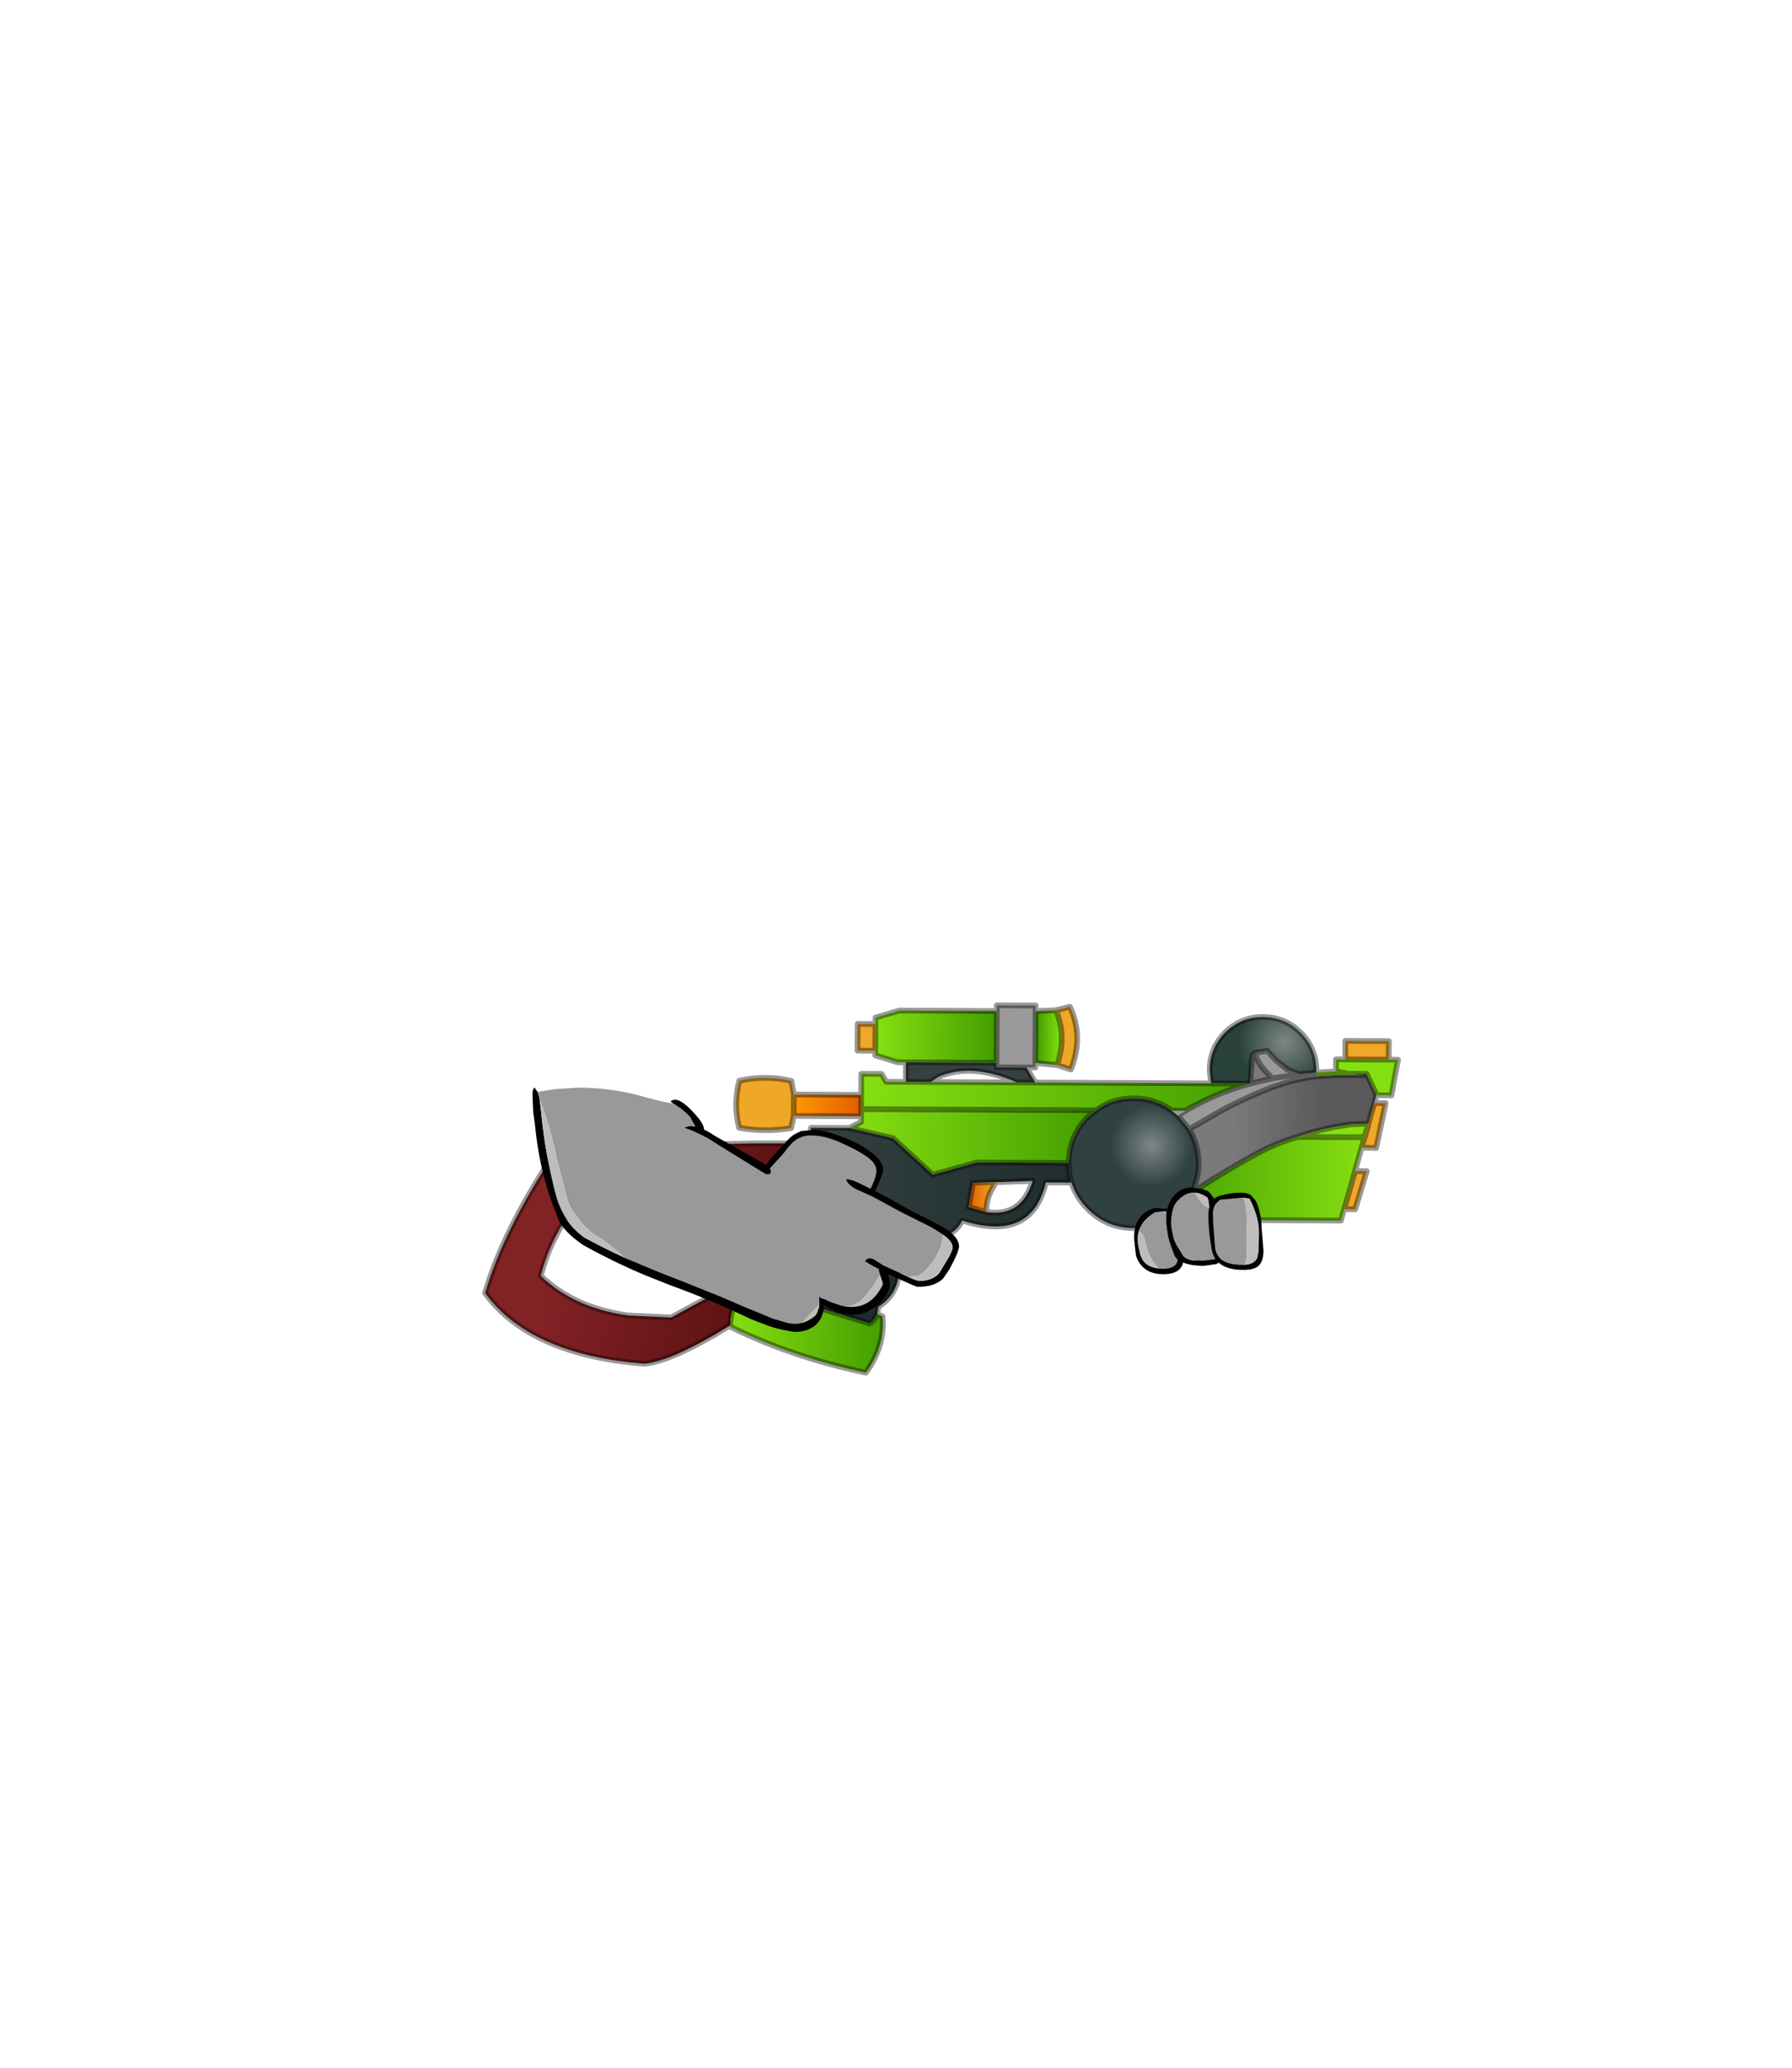 <?xml version="1.0" encoding="UTF-8" standalone="no"?>
<svg xmlns:xlink="http://www.w3.org/1999/xlink" height="531.5px" width="460.6px" xmlns="http://www.w3.org/2000/svg">
  <g transform="matrix(1.0, 0.0, 0.0, 1.0, 193.65, 334.05)">
    <use height="52.4" transform="matrix(1.833, 0.009, -0.009, 1.833, -69.33, -77.037)" width="128.65" xlink:href="#shape0"/>
    <use height="62.8" transform="matrix(1.0, 0.0, 0.0, 1.0, -56.8, -54.55)" width="187.9" xlink:href="#shape1"/>
  </g>
  <defs>
    <g id="shape0" transform="matrix(1.0, 0.0, 0.0, 1.0, 0.4, 0.4)">
      <path d="M116.35 9.75 L119.15 9.55 119.45 9.55 120.25 9.55 123.15 9.55 120.85 9.35 123.45 9.35 124.85 12.25 124.85 12.35 124.55 13.45 123.75 16.35 121.25 16.45 119.15 16.8 Q116.55 17.3 114.05 18.15 L113.75 18.25 Q111.0 19.1 108.7 20.3 103.7 23.0 98.95 26.2 99.8 24.6 99.95 22.7 L99.95 22.05 Q99.95 19.4 98.6 17.25 L103.05 14.65 Q103.4 14.5 103.7 14.3 106.15 13.0 108.85 11.85 110.1 11.3 111.4 10.9 L111.65 10.8 Q113.95 10.05 116.35 9.75" fill="url(#gradient0)" fill-rule="evenodd" stroke="none"/>
      <path d="M124.85 12.35 L124.85 12.25 123.45 9.35 120.85 9.35 123.15 9.55 120.25 9.55 119.45 9.55 119.15 9.55 116.35 9.75 116.4 9.2 119.15 9.05 119.15 7.35 120.45 7.35 126.55 7.35 127.85 7.35 126.95 12.35 124.85 12.35 M113.75 18.25 L114.05 18.15 Q116.55 17.3 119.15 16.8 L121.25 16.45 123.75 16.35 123.75 16.45 123.2 18.25 113.75 18.25 M119.45 9.55 L119.45 9.35 120.85 9.35 119.45 9.05 119.15 9.05 119.45 9.05 120.85 9.35 119.45 9.35 119.45 9.55 M119.15 9.55 L119.15 9.05 119.15 9.55" fill="#86df11" fill-rule="evenodd" stroke="none"/>
      <path d="M123.75 16.35 L124.55 13.45 126.15 13.45 124.85 19.75 122.8 19.7 123.2 18.25 123.25 18.25 123.75 16.45 123.75 16.35 M126.55 7.35 L120.45 7.35 120.45 4.75 126.55 4.75 126.55 7.35 M121.9 23.0 L123.55 23.0 121.95 28.35 120.4 28.35 121.9 23.0 M43.15 15.65 L42.8 17.35 Q39.15 18.0 35.5 17.35 34.65 14.05 35.5 10.75 39.35 9.9 42.8 10.75 L43.15 12.65 43.15 15.65 M54.55 6.45 L52.05 6.45 52.05 2.7 54.55 2.7 54.55 6.45 M79.85 0.65 L81.8 0.15 Q83.8 4.25 82.0 8.95 L80.05 8.35 Q81.4 4.3 79.85 0.65" fill="#eea727" fill-rule="evenodd" stroke="none"/>
      <path d="M98.95 26.2 Q103.7 23.0 108.7 20.3 111.0 19.1 113.75 18.25 L123.2 18.25 122.8 19.7 121.9 23.0 120.4 28.35 119.95 29.95 95.35 29.95 97.25 28.45 Q98.3 27.4 98.95 26.2" fill="url(#gradient1)" fill-rule="evenodd" stroke="none"/>
      <path d="M116.35 9.75 Q113.95 10.05 111.65 10.8 L111.4 10.9 Q110.1 11.3 108.85 11.85 106.15 13.0 103.7 14.3 103.4 14.5 103.05 14.65 L98.6 17.25 97.25 15.6 97.0 15.35 98.1 14.65 Q100.1 13.45 102.3 12.5 104.6 11.5 107.15 10.8 L110.25 10.05 109.5 9.3 Q107.8 7.5 107.9 6.45 L109.5 6.2 110.75 7.55 112.4 8.85 114.0 9.45 116.4 9.2 116.35 9.75 M71.55 0.8 L71.55 0.0 77.0 0.0 77.0 0.8 77.0 8.05 77.0 8.7 75.75 8.7 71.55 8.7 71.55 8.05 71.55 0.8 M116.1 9.5 L114.0 9.45 116.1 9.5 M114.0 9.45 L110.25 10.05 114.0 9.45" fill="#999999" fill-rule="evenodd" stroke="none"/>
      <path d="M101.65 10.8 L101.45 8.95 Q101.45 5.85 103.6 3.65 105.85 1.45 108.9 1.45 112.0 1.45 114.2 3.65 116.4 5.85 116.4 8.95 L116.4 9.2 114.0 9.45 112.4 8.85 110.75 7.55 109.5 6.2 107.9 6.45 Q107.5 6.65 107.4 6.95 L107.15 10.8 101.65 10.8" fill="url(#gradient2)" fill-rule="evenodd" stroke="none"/>
      <path d="M107.15 10.8 L107.4 6.95 Q107.5 6.65 107.9 6.45 107.8 7.5 109.5 9.3 L110.25 10.05 107.15 10.8" fill="#7a7a7a" fill-rule="evenodd" stroke="none"/>
      <path d="M52.6 12.65 L52.6 9.7 55.45 9.7 56.1 10.8 58.85 10.8 62.35 10.8 74.4 10.8 77.0 10.8 101.65 10.8 107.15 10.8 Q104.6 11.5 102.3 12.5 100.1 13.45 98.1 14.65 L96.15 14.65 Q93.85 12.95 90.85 12.95 87.85 12.95 85.55 14.65 L52.6 14.65 52.6 12.65" fill="url(#gradient3)" fill-rule="evenodd" stroke="none"/>
      <path d="M98.6 17.25 Q99.95 19.4 99.95 22.05 L99.95 22.7 Q99.8 24.6 98.95 26.2 98.3 27.4 97.25 28.45 L95.35 29.95 Q93.35 31.15 90.85 31.15 87.1 31.15 84.4 28.45 82.8 26.85 82.15 24.8 81.75 23.5 81.75 22.05 81.75 18.3 84.4 15.6 L85.55 14.65 Q87.85 12.95 90.85 12.95 93.85 12.95 96.15 14.65 L97.0 15.35 97.25 15.6 98.6 17.25" fill="url(#gradient4)" fill-rule="evenodd" stroke="none"/>
      <path d="M50.95 17.3 L52.6 16.45 52.6 15.65 52.6 14.65 85.55 14.65 84.4 15.6 Q81.75 18.3 81.75 22.05 L68.85 22.05 62.7 23.8 57.1 18.7 50.95 17.3" fill="url(#gradient5)" fill-rule="evenodd" stroke="none"/>
      <path d="M82.15 24.8 L78.55 24.8 Q76.6 33.25 66.85 30.2 65.75 32.55 62.2 32.95 L51.35 28.5 Q51.9 27.9 51.95 27.2 52.4 26.25 49.5 25.35 L49.3 25.3 44.2 23.8 45.1 19.6 45.6 17.3 50.95 17.3 57.1 18.7 62.7 23.8 68.85 22.05 81.75 22.05 Q81.75 23.5 82.15 24.8 M71.6 24.8 L68.35 24.9 67.75 28.3 70.25 29.0 Q75.2 29.7 76.7 24.6 L71.6 24.8" fill="url(#gradient6)" fill-rule="evenodd" stroke="none"/>
      <path d="M77.0 0.8 L79.85 0.65 Q81.4 4.3 80.05 8.35 L77.0 8.05 77.0 0.8" fill="url(#gradient7)" fill-rule="evenodd" stroke="none"/>
      <path d="M58.85 10.8 L58.85 8.05 71.55 8.05 71.55 8.7 75.75 8.7 77.0 10.8 74.4 10.8 Q68.0 8.0 63.35 10.1 L62.35 10.8 58.85 10.8" fill="#354141" fill-rule="evenodd" stroke="none"/>
      <path d="M58.85 8.05 L57.65 8.05 54.55 7.1 54.55 6.45 54.55 2.7 54.55 1.8 57.9 0.8 71.55 0.8 71.55 8.05 58.85 8.05" fill="url(#gradient8)" fill-rule="evenodd" stroke="none"/>
      <path d="M52.6 15.65 L43.15 15.65 43.15 12.65 52.6 12.65 52.6 14.65 52.6 15.65" fill="url(#gradient9)" fill-rule="evenodd" stroke="none"/>
      <path d="M34.4 45.05 Q26.25 50.15 22.35 50.5 L20.15 50.3 Q5.9 48.7 0.0 40.7 2.4 32.2 9.4 21.4 20.7 19.85 34.55 19.6 39.65 19.45 45.05 19.55 L45.1 19.6 44.2 23.8 49.3 25.3 14.05 26.3 Q9.25 32.25 7.8 38.25 12.5 42.75 20.15 43.75 L26.1 44.0 40.95 35.85 39.4 38.1 38.3 37.85 Q34.5 40.75 34.4 45.05" fill="url(#gradient10)" fill-rule="evenodd" stroke="none"/>
      <path d="M58.0 37.65 Q57.75 40.7 55.15 42.35 L55.0 43.35 Q54.75 44.15 53.95 44.7 L38.1 39.95 39.4 38.1 40.95 35.85 42.85 33.05 44.7 31.8 58.0 37.65 M40.85 36.5 L54.95 42.05 40.85 36.5" fill="url(#gradient11)" fill-rule="evenodd" stroke="none"/>
      <path d="M62.2 32.95 L62.2 33.0 61.95 33.75 Q60.9 36.6 58.0 37.65 L44.7 31.8 Q46.35 30.7 48.1 30.05 L50.3 29.3 51.35 28.5 62.2 32.95" fill="url(#gradient12)" fill-rule="evenodd" stroke="none"/>
      <path d="M55.0 43.35 L55.75 43.7 Q56.15 47.85 53.45 51.6 43.15 49.5 34.4 45.25 L34.4 45.05 Q34.5 40.75 38.3 37.85 L39.4 38.1 38.1 39.95 53.95 44.7 Q54.75 44.15 55.0 43.35" fill="url(#gradient13)" fill-rule="evenodd" stroke="none"/>
      <path d="M71.6 24.8 Q70.1 26.95 70.25 29.0 L67.75 28.3 68.35 24.9 71.6 24.8" fill="url(#gradient14)" fill-rule="evenodd" stroke="none"/>
      <path d="M124.85 12.35 L124.85 12.25 123.45 9.35 120.85 9.35 123.15 9.55 120.25 9.55 119.45 9.55 119.15 9.55 116.35 9.75 Q113.95 10.05 111.65 10.8 L111.4 10.9 Q110.1 11.3 108.85 11.85 106.15 13.0 103.7 14.3 103.4 14.5 103.05 14.65 L98.6 17.25 Q99.95 19.4 99.95 22.05 L99.95 22.7 Q99.8 24.6 98.95 26.2 103.7 23.0 108.7 20.3 111.0 19.1 113.75 18.25 L114.05 18.15 Q116.55 17.3 119.15 16.8 L121.25 16.45 123.75 16.35 124.55 13.45 124.85 12.35 126.95 12.35 127.85 7.35 126.55 7.35 120.45 7.35 119.15 7.35 119.15 9.05 119.45 9.05 120.85 9.35 119.45 9.35 119.45 9.55 M120.45 7.35 L120.45 4.75 126.55 4.75 126.55 7.35 M123.75 16.35 L123.75 16.45 123.25 18.25 123.2 18.25 122.8 19.7 124.85 19.75 126.15 13.45 124.55 13.45 M123.75 16.45 L123.2 18.25 113.75 18.25 M122.8 19.7 L121.9 23.0 123.55 23.0 121.95 28.35 120.4 28.35 119.95 29.95 95.35 29.95 Q93.35 31.15 90.85 31.15 87.1 31.15 84.4 28.45 82.8 26.85 82.15 24.8 L78.55 24.8 Q76.6 33.25 66.85 30.2 65.75 32.55 62.2 32.95 L62.2 33.0 61.95 33.75 Q60.9 36.6 58.0 37.65 57.75 40.7 55.15 42.35 L55.0 43.35 55.75 43.7 Q56.15 47.85 53.45 51.6 43.15 49.5 34.4 45.25 L34.4 45.05 Q26.25 50.15 22.35 50.5 L20.15 50.3 Q5.9 48.7 0.0 40.7 2.4 32.2 9.4 21.4 20.7 19.85 34.55 19.6 39.65 19.45 45.05 19.55 L45.1 19.6 45.6 17.3 50.95 17.3 52.6 16.45 52.6 15.65 43.15 15.65 42.8 17.35 Q39.15 18.0 35.5 17.35 34.65 14.05 35.5 10.75 39.35 9.9 42.8 10.75 L43.15 12.65 52.6 12.65 52.6 9.7 55.45 9.7 56.1 10.8 58.85 10.8 58.85 8.05 57.65 8.05 54.55 7.1 54.55 6.45 52.05 6.45 52.05 2.7 54.55 2.7 54.55 1.8 57.9 0.8 71.55 0.8 71.55 0.0 77.0 0.0 77.0 0.8 79.85 0.65 81.8 0.15 Q83.8 4.25 82.0 8.95 L80.05 8.35 77.0 8.05 77.0 8.7 75.75 8.7 77.0 10.8 101.65 10.8 101.45 8.95 Q101.45 5.85 103.6 3.65 105.85 1.45 108.9 1.45 112.0 1.45 114.2 3.65 116.4 5.85 116.4 8.95 L116.4 9.2 119.15 9.05 119.15 9.55 M116.4 9.2 L116.35 9.75 M107.9 6.45 L109.5 6.2 110.75 7.55 112.4 8.85 114.0 9.45 116.4 9.2 M114.0 9.45 L116.1 9.5 M107.9 6.45 Q107.5 6.65 107.4 6.95 L107.15 10.8 110.25 10.05 109.5 9.3 Q107.8 7.5 107.9 6.45 M101.65 10.8 L107.15 10.8 Q104.6 11.5 102.3 12.5 100.1 13.45 98.1 14.65 L97.0 15.35 97.25 15.6 98.6 17.25 M110.25 10.05 L114.0 9.45 M96.15 14.65 Q93.85 12.95 90.85 12.95 87.85 12.95 85.55 14.65 L84.4 15.6 Q81.75 18.3 81.75 22.05 81.75 23.5 82.15 24.8 M98.1 14.65 L96.15 14.65 97.0 15.35 M95.35 29.95 L97.25 28.45 Q98.3 27.4 98.95 26.2 M121.9 23.0 L120.4 28.35 M75.75 8.7 L71.55 8.7 71.55 8.05 58.85 8.05 M80.05 8.35 Q81.4 4.3 79.85 0.65 M77.0 0.8 L77.0 8.05 M71.55 8.05 L71.55 0.8 M74.4 10.8 L77.0 10.8 M74.4 10.8 Q68.0 8.0 63.35 10.1 L62.35 10.8 74.4 10.8 M81.75 22.05 L68.85 22.05 62.7 23.8 57.1 18.7 50.95 17.3 M54.55 2.7 L54.55 6.45 M43.15 12.65 L43.15 15.65 M49.3 25.3 L44.2 23.8 45.1 19.6 M52.6 15.65 L52.6 14.65 52.6 12.65 M51.35 28.5 Q51.9 27.9 51.95 27.2 52.4 26.25 49.5 25.35 L49.3 25.3 14.05 26.3 Q9.25 32.25 7.8 38.25 12.5 42.75 20.15 43.75 L26.1 44.0 40.95 35.85 42.85 33.05 44.7 31.8 Q46.35 30.7 48.1 30.05 L50.3 29.3 51.35 28.5 62.2 32.95 M55.0 43.35 Q54.75 44.15 53.95 44.7 L38.1 39.95 39.4 38.1 38.3 37.85 Q34.5 40.75 34.4 45.05 M44.7 31.8 L58.0 37.65 M54.95 42.05 L40.85 36.5 M70.25 29.0 Q70.1 26.95 71.6 24.8 L68.35 24.9 67.75 28.3 70.25 29.0 Q75.2 29.7 76.7 24.6 L71.6 24.8 M58.85 10.8 L62.35 10.8 M39.4 38.1 L40.95 35.85 M85.55 14.65 L52.6 14.65" fill="none" stroke="#000000" stroke-linecap="round" stroke-linejoin="round" stroke-opacity="0.4" stroke-width="0.8"/>
    </g>
    <linearGradient gradientTransform="matrix(0.008, 0.0, 0.0, 0.01, 111.05, 17.6)" gradientUnits="userSpaceOnUse" id="gradient0" spreadMethod="pad" x1="-819.2" x2="819.2">
      <stop offset="0.0" stop-color="#7a7a7a"/>
      <stop offset="1.0" stop-color="#595959"/>
    </linearGradient>
    <linearGradient gradientTransform="matrix(-0.017, 0.0, 0.0, -0.007, 109.25, 24.1)" gradientUnits="userSpaceOnUse" id="gradient1" spreadMethod="pad" x1="-819.2" x2="819.2">
      <stop offset="0.0" stop-color="#86df11"/>
      <stop offset="1.0" stop-color="#449e00"/>
    </linearGradient>
    <radialGradient cx="0" cy="0" gradientTransform="matrix(0.008, 0.0, 0.0, 0.008, 111.95, 4.95)" gradientUnits="userSpaceOnUse" id="gradient2" r="819.2" spreadMethod="pad">
      <stop offset="0.0" stop-color="#7e8787"/>
      <stop offset="1.0" stop-color="#284139"/>
    </radialGradient>
    <linearGradient gradientTransform="matrix(0.033, 0.0, 0.0, 0.003, 79.85, 12.15)" gradientUnits="userSpaceOnUse" id="gradient3" spreadMethod="pad" x1="-819.2" x2="819.2">
      <stop offset="0.0" stop-color="#86df11"/>
      <stop offset="1.0" stop-color="#449e00"/>
    </linearGradient>
    <radialGradient cx="0" cy="0" gradientTransform="matrix(0.007, 0.0, 0.0, 0.007, 93.35, 19.55)" gradientUnits="userSpaceOnUse" id="gradient4" r="819.2" spreadMethod="pad">
      <stop offset="0.0" stop-color="#7e8787"/>
      <stop offset="1.0" stop-color="#304141"/>
    </radialGradient>
    <linearGradient gradientTransform="matrix(0.021, 0.0, 0.0, 0.006, 68.25, 19.2)" gradientUnits="userSpaceOnUse" id="gradient5" spreadMethod="pad" x1="-819.2" x2="819.2">
      <stop offset="0.0" stop-color="#86df11"/>
      <stop offset="1.0" stop-color="#449e00"/>
    </linearGradient>
    <linearGradient gradientTransform="matrix(0.023, 0.0, 0.0, 0.01, 63.15, 25.1)" gradientUnits="userSpaceOnUse" id="gradient6" spreadMethod="pad" x1="-819.2" x2="819.2">
      <stop offset="0.0" stop-color="#354141"/>
      <stop offset="1.0" stop-color="#1f2d2d"/>
    </linearGradient>
    <linearGradient gradientTransform="matrix(-0.002, 0.0, 0.0, -0.005, 78.85, 4.5)" gradientUnits="userSpaceOnUse" id="gradient7" spreadMethod="pad" x1="-819.2" x2="819.2">
      <stop offset="0.0" stop-color="#86df11"/>
      <stop offset="1.0" stop-color="#449e00"/>
    </linearGradient>
    <linearGradient gradientTransform="matrix(0.01, 0.0, 0.0, 0.004, 63.05, 4.4)" gradientUnits="userSpaceOnUse" id="gradient8" spreadMethod="pad" x1="-819.2" x2="819.2">
      <stop offset="0.0" stop-color="#86df11"/>
      <stop offset="1.0" stop-color="#449e00"/>
    </linearGradient>
    <linearGradient gradientTransform="matrix(0.006, 0.0, 0.0, 0.002, 47.85, 14.15)" gradientUnits="userSpaceOnUse" id="gradient9" spreadMethod="pad" x1="-819.2" x2="819.2">
      <stop offset="0.0" stop-color="#ff9900"/>
      <stop offset="1.0" stop-color="#e05d00"/>
    </linearGradient>
    <linearGradient gradientTransform="matrix(0.016, 0.004, -0.005, 0.018, 24.65, 35.0)" gradientUnits="userSpaceOnUse" id="gradient10" spreadMethod="pad" x1="-819.2" x2="819.2">
      <stop offset="0.0" stop-color="#812225"/>
      <stop offset="1.0" stop-color="#5e1213"/>
    </linearGradient>
    <linearGradient gradientTransform="matrix(0.006, 0.003, -0.004, 0.007, 48.05, 38.25)" gradientUnits="userSpaceOnUse" id="gradient11" spreadMethod="pad" x1="-819.2" x2="819.2">
      <stop offset="0.0" stop-color="#354141"/>
      <stop offset="1.0" stop-color="#1f2d2d"/>
    </linearGradient>
    <linearGradient gradientTransform="matrix(0.005, 0.005, -0.004, 0.004, 53.45, 33.05)" gradientUnits="userSpaceOnUse" id="gradient12" spreadMethod="pad" x1="-819.2" x2="819.2">
      <stop offset="0.0" stop-color="#354141"/>
      <stop offset="1.0" stop-color="#1f2d2d"/>
    </linearGradient>
    <linearGradient gradientTransform="matrix(0.013, 0.0, 0.0, 0.008, 45.1, 44.7)" gradientUnits="userSpaceOnUse" id="gradient13" spreadMethod="pad" x1="-819.2" x2="819.2">
      <stop offset="0.0" stop-color="#86df11"/>
      <stop offset="1.0" stop-color="#449e00"/>
    </linearGradient>
    <linearGradient gradientTransform="matrix(0.002, 0.0, 0.0, 0.003, 69.65, 26.9)" gradientUnits="userSpaceOnUse" id="gradient14" spreadMethod="pad" x1="-819.2" x2="819.2">
      <stop offset="0.0" stop-color="#e36400"/>
      <stop offset="1.0" stop-color="#eea727"/>
    </linearGradient>
    <g id="shape1" transform="matrix(1.0, 0.0, 0.0, 1.0, 56.8, 54.55)">
      <path d="M48.5 -16.9 L45.75 -18.6 37.95 -22.5 30.7 -26.45 26.6 -28.3 Q24.3 -29.4 23.8 -30.95 25.05 -31.0 27.1 -30.0 L30.1 -28.5 30.7 -29.8 Q31.6 -31.85 31.6 -33.05 31.6 -34.5 30.4 -35.7 29.15 -36.95 26.1 -38.6 L22.25 -40.45 Q18.15 -42.2 14.9 -42.2 12.1 -42.25 9.85 -40.15 8.75 -39.05 7.8 -37.65 L5.7 -35.35 4.25 -33.75 4.5 -33.05 4.45 -32.65 4.35 -32.4 4.1 -32.3 3.5 -32.2 2.95 -32.4 -11.55 -41.35 Q-15.1 -43.3 -17.8 -44.15 -16.7 -44.85 -14.95 -44.5 L-16.4 -47.1 -18.5 -49.0 -20.6 -50.4 -21.3 -50.95 Q-19.6 -52.45 -16.05 -48.8 -12.7 -45.4 -12.7 -43.8 L-12.7 -43.7 -11.9 -43.35 Q-10.15 -42.25 -8.85 -41.5 L2.95 -34.85 3.35 -34.6 Q3.8 -35.55 5.05 -36.95 L7.6 -39.65 Q9.2 -41.65 10.55 -42.5 L12.3 -43.35 16.05 -43.65 18.7 -43.2 Q24.25 -41.7 28.45 -39.15 33.35 -36.15 33.35 -33.3 33.35 -32.6 32.15 -29.85 L31.3 -27.95 Q32.25 -27.35 34.85 -26.05 L39.6 -23.35 47.75 -19.2 Q52.85 -16.45 52.85 -13.7 52.85 -12.35 50.35 -7.75 L48.7 -5.35 Q46.4 -3.25 42.2 -3.3 41.8 -3.3 36.1 -5.9 L34.65 -6.55 35.1 -4.2 35.1 -3.7 Q34.75 -1.7 33.45 -0.2 27.2 7.05 18.25 1.5 L18.1 1.45 Q18.1 3.65 17.0 5.35 L16.0 6.55 Q13.35 8.6 9.9 8.2 L9.65 8.15 7.55 7.75 Q5.25 7.3 2.45 6.2 L-0.85 4.9 Q-10.85 0.1 -21.2 -3.65 L-27.75 -6.25 Q-35.85 -9.65 -43.6 -13.95 -47.5 -16.5 -49.65 -19.6 -54.6 -30.8 -55.95 -43.2 -56.2 -45.7 -56.6 -48.15 L-56.8 -52.75 Q-56.8 -54.0 -56.3 -54.55 L-55.75 -53.8 -55.5 -53.4 Q-55.15 -52.6 -54.95 -51.5 L-54.85 -50.7 -54.55 -48.1 Q-53.55 -37.55 -50.85 -27.2 -49.75 -23.0 -47.25 -19.55 -45.75 -17.7 -43.6 -16.05 -38.4 -13.2 -33.0 -10.75 L-23.75 -6.9 Q-13.4 -2.95 -3.1 1.5 L5.25 4.95 7.55 5.6 Q10.1 6.5 12.35 6.0 13.95 5.6 15.4 4.5 L16.0 4.0 16.35 3.4 16.9 1.9 16.95 1.0 16.95 0.5 16.9 -0.8 17.45 -0.35 18.25 -0.15 Q19.15 0.35 20.1 0.7 L22.6 1.55 Q29.75 3.2 33.2 -3.75 L33.25 -4.25 32.75 -5.85 32.5 -6.55 32.25 -7.5 32.3 -7.85 30.8 -8.6 28.7 -9.85 Q29.35 -11.1 30.95 -10.35 32.45 -9.4 33.4 -8.8 L37.55 -6.9 39.65 -5.9 Q41.95 -4.85 42.6 -4.85 45.9 -4.8 47.7 -6.75 L49.1 -9.05 50.3 -11.05 Q51.2 -12.8 51.2 -13.5 51.2 -15.0 48.5 -16.9" fill="#000000" fill-rule="evenodd" stroke="none"/>
      <path d="M-20.6 -50.4 L-18.5 -49.0 -16.4 -47.1 -14.95 -44.5 Q-16.7 -44.85 -17.8 -44.15 -15.1 -43.3 -11.55 -41.35 L2.95 -32.4 3.5 -32.2 4.1 -32.3 4.35 -32.4 4.45 -32.65 4.5 -33.05 4.25 -33.75 5.7 -35.35 7.8 -37.65 Q8.75 -39.05 9.85 -40.15 12.1 -42.25 14.9 -42.2 18.15 -42.2 22.25 -40.45 L26.1 -38.6 Q29.15 -36.95 30.4 -35.7 31.6 -34.5 31.6 -33.05 31.6 -31.85 30.7 -29.8 L30.1 -28.5 27.1 -30.0 Q25.05 -31.0 23.8 -30.95 24.3 -29.4 26.6 -28.3 L30.7 -26.45 37.95 -22.5 45.75 -18.6 48.5 -16.9 48.5 -15.2 Q48.3 -13.25 46.35 -10.1 44.0 -6.85 42.1 -6.05 L39.65 -5.9 37.55 -6.9 33.4 -8.8 Q32.45 -9.4 30.95 -10.35 29.35 -11.1 28.7 -9.85 L30.8 -8.6 32.3 -7.85 32.25 -7.5 32.5 -6.55 30.35 -3.25 Q27.35 1.2 24.5 1.5 L22.6 1.55 20.1 0.7 Q19.15 0.35 18.25 -0.15 L17.45 -0.35 16.9 -0.8 16.95 0.5 16.95 1.0 13.35 4.9 12.35 6.0 Q10.1 6.5 7.55 5.6 L5.25 4.95 -3.1 1.5 Q-13.4 -2.95 -23.75 -6.9 L-33.0 -10.75 Q-37.4 -14.65 -39.55 -15.9 -42.5 -17.65 -44.6 -20.3 -46.8 -23.0 -47.75 -26.1 L-51.6 -40.95 Q-53.25 -47.4 -54.95 -51.5 -55.15 -52.6 -55.5 -53.4 L-51.2 -54.1 -45.05 -54.5 Q-37.45 -54.5 -29.75 -52.6 -24.1 -50.95 -20.6 -50.4" fill="#999999" fill-rule="evenodd" stroke="none"/>
      <path d="M48.5 -16.9 Q51.2 -15.0 51.2 -13.5 51.2 -12.8 50.3 -11.05 L49.1 -9.05 47.7 -6.75 Q45.9 -4.8 42.6 -4.85 41.95 -4.85 39.65 -5.9 L42.1 -6.05 Q44.0 -6.85 46.35 -10.1 48.3 -13.25 48.5 -15.2 L48.5 -16.9 M32.5 -6.55 L32.75 -5.85 33.25 -4.25 33.2 -3.75 Q29.75 3.2 22.6 1.55 L24.5 1.5 Q27.35 1.2 30.35 -3.25 L32.5 -6.55 M16.95 1.0 L16.9 1.9 16.35 3.4 16.0 4.0 15.4 4.5 Q13.95 5.6 12.35 6.0 L13.35 4.9 16.95 1.0 M-33.0 -10.75 Q-38.4 -13.2 -43.6 -16.05 -45.75 -17.7 -47.25 -19.55 -49.75 -23.0 -50.85 -27.2 -53.55 -37.55 -54.55 -48.1 L-54.85 -50.7 -54.95 -51.5 Q-53.25 -47.4 -51.6 -40.95 L-47.75 -26.1 Q-46.8 -23.0 -44.6 -20.3 -42.5 -17.65 -39.55 -15.9 -37.4 -14.65 -33.0 -10.75" fill="#bdbdbd" fill-rule="evenodd" stroke="none"/>
      <path d="M113.3 -27.55 L114.6 -25.6 Q115.85 -23.65 117.15 -23.6 L116.95 -22.4 116.95 -20.1 117.0 -19.35 Q117.15 -16.55 117.65 -13.7 L117.7 -13.3 Q118.0 -11.5 118.7 -10.5 L118.6 -10.4 115.8 -10.05 114.4 -10.1 113.2 -10.05 Q111.7 -10.15 110.55 -11.1 L108.65 -14.25 Q108.25 -15.0 108.0 -15.8 107.35 -18.75 107.35 -19.65 107.35 -22.35 108.15 -24.2 L108.6 -24.95 Q110.8 -27.65 113.3 -27.55 M104.3 -8.0 L103.4 -8.95 Q102.25 -10.35 101.35 -12.45 L100.85 -14.3 100.35 -16.15 Q100.0 -17.05 99.05 -17.65 99.7 -20.05 102.15 -21.8 L103.25 -22.5 105.6 -22.8 106.25 -22.75 Q106.1 -21.65 106.1 -19.55 L106.55 -16.4 106.7 -15.8 107.25 -13.9 108.3 -11.1 109.0 -10.3 108.95 -9.85 108.95 -9.8 Q108.35 -7.95 105.25 -7.95 L104.3 -8.0 M126.35 -8.95 L125.8 -8.95 Q121.7 -8.95 119.95 -10.6 L119.85 -10.8 119.75 -10.85 119.15 -11.75 Q118.7 -12.65 118.65 -13.7 L118.15 -20.1 118.1 -22.3 Q118.1 -23.55 118.8 -24.6 L119.9 -25.7 125.95 -26.25 126.45 -23.95 Q126.85 -20.8 126.85 -14.8 126.85 -11.45 126.65 -10.35 L126.35 -8.95" fill="#999999" fill-rule="evenodd" stroke="none"/>
      <path d="M117.15 -23.6 Q115.85 -23.65 114.6 -25.6 L113.3 -27.55 Q114.95 -27.5 116.75 -26.25 L117.0 -25.5 117.2 -23.85 117.15 -23.6 M104.3 -8.0 Q101.35 -8.25 100.1 -10.1 99.45 -11.1 99.15 -12.8 98.4 -15.5 99.05 -17.65 100.0 -17.05 100.35 -16.15 L100.85 -14.3 101.35 -12.45 Q102.25 -10.35 103.4 -8.95 L104.3 -8.0 M126.35 -8.95 L126.65 -10.35 Q126.85 -11.45 126.85 -14.8 126.85 -20.8 126.45 -23.95 L125.95 -26.25 127.55 -26.0 128.5 -24.0 129.2 -22.05 Q129.95 -19.8 129.95 -17.25 L129.85 -12.45 129.5 -10.65 Q128.65 -9.1 126.35 -8.95" fill="#bdbdbd" fill-rule="evenodd" stroke="none"/>
      <path d="M113.3 -27.55 Q110.8 -27.65 108.6 -24.95 L108.15 -24.2 Q107.35 -22.35 107.35 -19.65 107.35 -18.75 108.0 -15.8 108.25 -15.0 108.65 -14.25 L110.55 -11.1 Q111.7 -10.15 113.2 -10.05 L114.4 -10.1 115.8 -10.05 118.6 -10.4 118.7 -10.5 Q118.0 -11.5 117.7 -13.3 L117.65 -13.7 Q117.15 -16.55 117.0 -19.35 L116.95 -20.1 116.95 -22.4 117.15 -23.6 117.2 -23.85 117.0 -25.5 116.75 -26.25 Q114.95 -27.5 113.3 -27.55 M115.1 -28.5 L116.75 -27.95 117.2 -27.6 117.95 -26.6 118.35 -26.05 118.45 -26.0 119.55 -26.6 119.9 -26.7 Q122.6 -27.5 125.35 -27.5 L125.55 -27.5 Q127.2 -27.4 127.85 -26.85 L128.95 -25.65 129.45 -24.7 Q130.6 -21.55 130.6 -18.6 L131.1 -12.65 Q131.1 -9.65 129.65 -8.55 128.55 -7.65 125.9 -7.65 L125.8 -7.65 Q121.7 -7.65 119.6 -9.5 L119.0 -9.15 115.8 -8.7 Q112.5 -8.7 110.45 -9.55 109.8 -6.7 105.8 -6.55 L105.3 -6.55 Q100.0 -6.55 98.35 -11.25 L98.15 -12.8 97.9 -15.15 Q97.75 -16.8 98.05 -18.15 98.8 -22.3 103.25 -23.6 L106.35 -23.3 Q106.6 -24.4 107.25 -25.55 109.2 -28.65 112.25 -28.85 L115.1 -28.5 M99.05 -17.65 Q98.4 -15.5 99.15 -12.8 99.45 -11.1 100.1 -10.1 101.35 -8.25 104.3 -8.0 L105.25 -7.95 Q108.35 -7.95 108.95 -9.8 L108.95 -9.85 109.0 -10.3 108.3 -11.1 107.25 -13.9 106.7 -15.8 106.55 -16.4 106.1 -19.55 Q106.1 -21.65 106.25 -22.75 L105.6 -22.8 103.25 -22.5 102.15 -21.8 Q99.7 -20.05 99.05 -17.65 M125.95 -26.25 L119.9 -25.7 118.8 -24.6 Q118.1 -23.55 118.1 -22.3 L118.15 -20.1 118.65 -13.7 Q118.7 -12.65 119.15 -11.75 L119.75 -10.85 119.85 -10.8 119.95 -10.6 Q121.7 -8.95 125.8 -8.95 L126.35 -8.95 Q128.65 -9.1 129.5 -10.65 L129.85 -12.45 129.95 -17.25 Q129.95 -19.8 129.2 -22.05 L128.5 -24.0 127.55 -26.0 125.95 -26.25" fill="#000000" fill-rule="evenodd" stroke="none"/>
    </g>
  </defs>
</svg>
